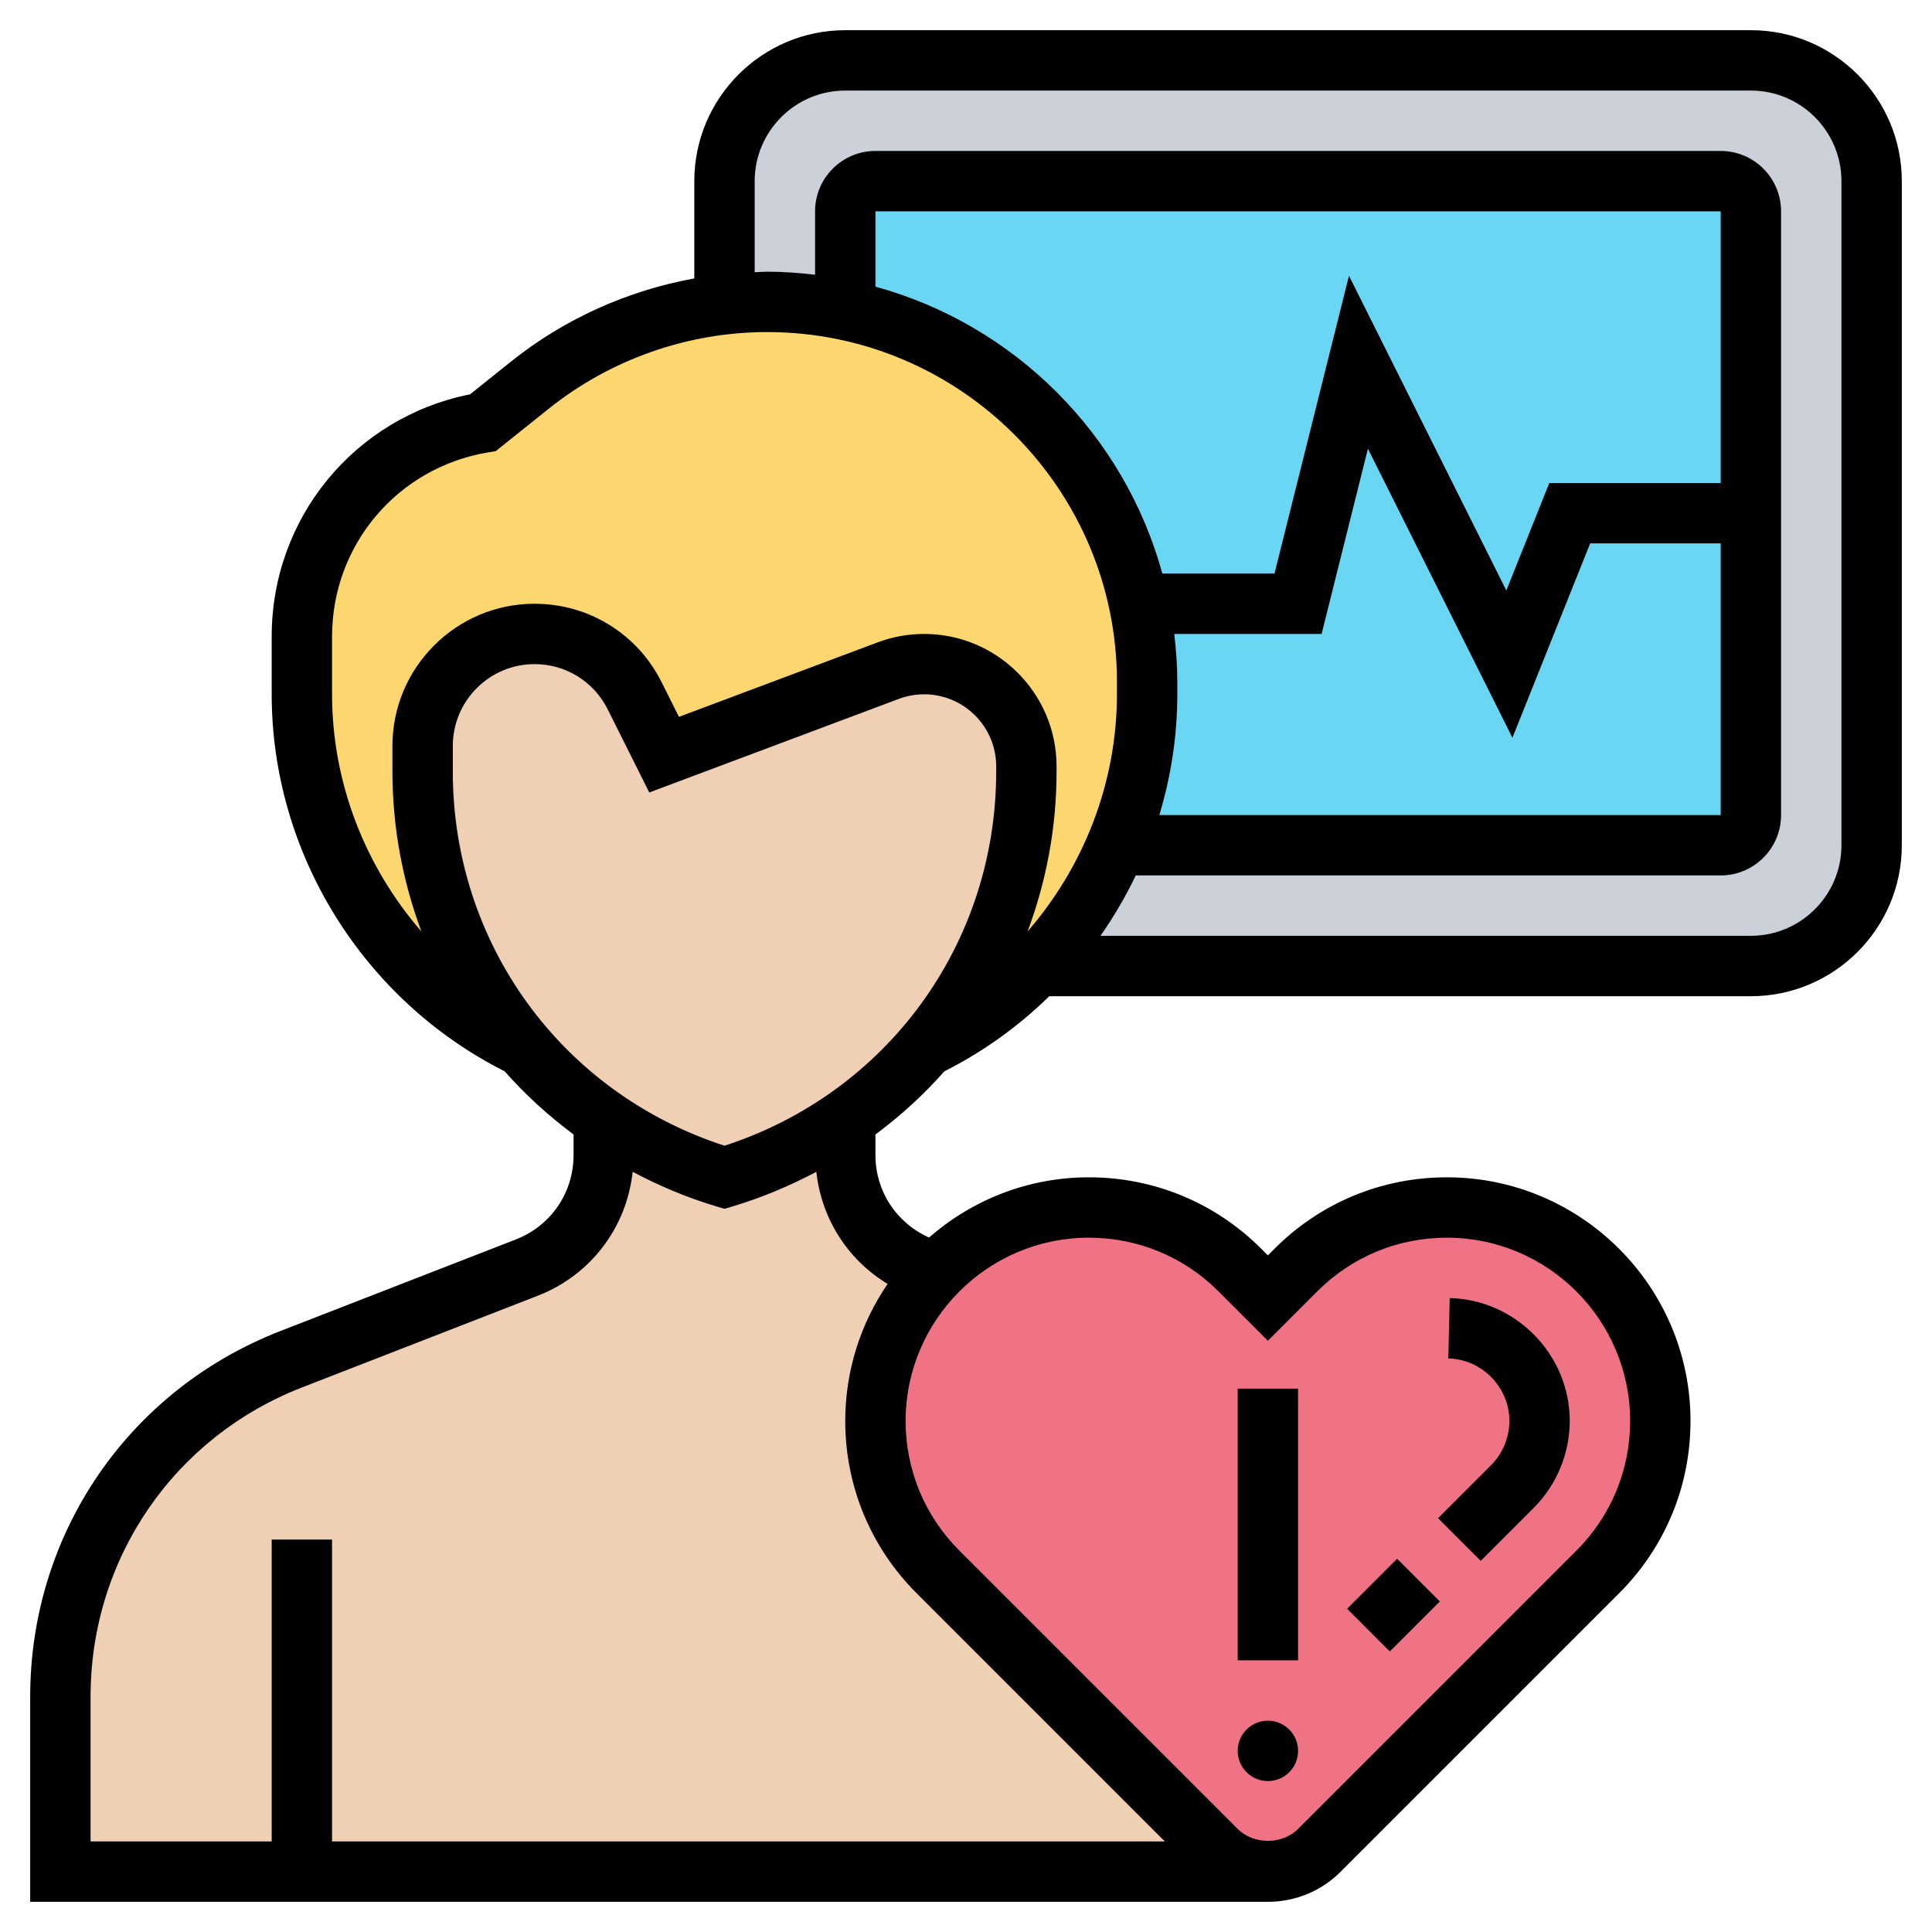 <svg id="Layer_5" enable-background="new 0 0 64 64" height="74" viewBox="0 0 64 64" width="74" xmlns="http://www.w3.org/2000/svg"><path d="m58 2h-30c-2.21 0-4 1.79-4 4v26h34c2.21 0 4-1.79 4-4v-22c0-2.21-1.79-4-4-4z" fill="#ccd1d9"/><path d="m57 6h-28c-.55 0-1 .45-1 1v21h29c.55 0 1-.45 1-1v-20c0-.55-.45-1-1-1z" fill="#69d6f4"/><path d="m38 22.59v.41c0 1.77-.36 3.47-1.01 5-.62 1.5-1.52 2.85-2.63 4-1.07 1.11-2.33 2.03-3.74 2.7.21-.25.42-.5.61-.76 1.75-2.36 2.77-5.28 2.77-8.38v-.17c0-1.87-1.52-3.39-3.39-3.39-.4 0-.8.07-1.18.22l-7.43 2.78-.98-1.95c-.62-1.26-1.91-2.05-3.31-2.05-1.03 0-1.95.42-2.62 1.09s-1.09 1.59-1.09 2.62v.85c0 3.44 1.25 6.65 3.38 9.14-4.36-2.09-7.38-6.53-7.38-11.7v-1.92c0-1.76.64-3.38 1.7-4.64 1.07-1.26 2.57-2.15 4.3-2.44l1.55-1.24c1.11-.9 2.37-1.58 3.7-2.05.89-.31 1.81-.53 2.75-.63.46-.05.94-.08 1.41-.08.89 0 1.75.09 2.59.27 4.88 1.01 8.72 4.85 9.73 9.73.18.84.27 1.7.27 2.59z" fill="#fcd770"/><path d="m30.99 42.16-.44-.17c-1.54-.6-2.55-2.08-2.55-3.73v-.89l-.14-.21-3.86 1.84c-1.46-.44-2.8-1.09-4-1.93v1.19c0 1.65-1.01 3.13-2.55 3.73l-7.8 3.03c-4.61 1.8-7.65 6.24-7.65 11.19v5.79h8 32v-16z" fill="#f0d0b4"/><path d="m30.62 34.7c-.8.93-1.73 1.77-2.76 2.46l-3.86 1.84c-1.46-.44-2.8-1.09-4-1.93-.98-.68-1.86-1.48-2.62-2.37-2.13-2.49-3.38-5.7-3.38-9.14v-.85c0-1.03.42-1.95 1.09-2.62s1.59-1.09 2.62-1.09c1.4 0 2.69.79 3.31 2.05l.98 1.95 7.43-2.78c.38-.15.78-.22 1.18-.22 1.87 0 3.39 1.52 3.39 3.39v.17c0 3.1-1.02 6.02-2.77 8.38-.19.26-.4.51-.61.76z" fill="#f0d0b4"/><path d="m52.93 42.07c-1.28-1.28-3.05-2.07-5-2.07-1.88 0-3.67.74-5 2.07l-.93.93-.93-.93c-1.33-1.33-3.12-2.07-5-2.07-1.95 0-3.72.79-5 2.07-.03.03-.06.06-.08.09-1.24 1.27-1.99 3-1.99 4.91 0 1.88.74 3.67 2.07 5l9.22 9.22c.46.46 1.07.71 1.71.71s1.25-.25 1.71-.71l.79-.79 8.43-8.43c1.33-1.33 2.07-3.12 2.07-5 0-1.95-.79-3.72-2.07-5z" fill="#ef7385"/><path d="m45 52.171h2.343v2h-2.343z" transform="matrix(.707 -.707 .707 .707 -24.075 48.222)"/><path d="m50.807 49.95c.758-.758 1.193-1.807 1.193-2.879 0-2.194-1.784-4.02-3.977-4.07l-.046 1.999c1.115.026 2.023.955 2.023 2.071 0 .545-.221 1.079-.607 1.464l-1.757 1.757 1.414 1.414z"/><path d="m41 46h2v9h-2z"/><circle cx="42" cy="58" r="1"/><path d="m58 1h-30c-2.757 0-5 2.243-5 5v3.223c-2.209.401-4.307 1.342-6.072 2.754l-1.356 1.085c-3.824.764-6.572 4.095-6.572 8.021v1.917c0 5.256 3.022 10.122 7.718 12.489.68.773 1.448 1.47 2.282 2.092v.682c0 1.247-.75 2.344-1.913 2.796l-7.799 3.033c-5.035 1.958-8.288 6.714-8.288 12.117v6.791h41c.912 0 1.77-.355 2.414-1l9.222-9.222c1.524-1.524 2.364-3.551 2.364-5.707 0-4.45-3.621-8.071-8.071-8.071-2.156 0-4.183.84-5.707 2.364l-.222.222-.222-.222c-1.524-1.524-3.551-2.364-5.707-2.364-2.027 0-3.876.756-5.295 1.994-1.081-.483-1.776-1.534-1.776-2.73v-.682c.834-.622 1.602-1.319 2.282-2.092 1.297-.654 2.464-1.498 3.477-2.489h23.241c2.757 0 5-2.243 5-5v-22.001c0-2.757-2.243-5-5-5zm-21.929 40c1.622 0 3.146.631 4.293 1.778l1.636 1.636 1.636-1.636c1.147-1.147 2.671-1.778 4.293-1.778 3.347 0 6.071 2.724 6.071 6.071 0 1.622-.631 3.146-1.778 4.293l-9.222 9.222c-.526.526-1.474.526-2 0l-9.222-9.222c-1.147-1.147-1.778-2.671-1.778-4.293 0-3.347 2.724-6.071 6.071-6.071zm-6.668 1.531c-.884 1.294-1.403 2.857-1.403 4.54 0 2.156.84 4.183 2.364 5.707l8.222 8.222h-27.586v-10h-2v10h-6v-4.791c0-4.571 2.753-8.596 7.013-10.252l7.799-3.033c1.761-.685 2.945-2.263 3.146-4.106.867.459 1.783.849 2.754 1.14l.288.086.288-.086c.971-.291 1.887-.681 2.754-1.14.17 1.553 1.037 2.912 2.361 3.713zm-5.403-4.578c-5.396-1.751-9-6.694-9-12.393v-.852c0-1.493 1.215-2.708 2.708-2.708 1.033 0 1.961.574 2.422 1.497l1.378 2.755 8.269-3.101c.268-.1.55-.151.837-.151 1.316 0 2.386 1.07 2.386 2.386v.173c0 5.7-3.604 10.642-9 12.394zm6.614-16.953c-.527 0-1.045.094-1.54.279l-6.583 2.468-.572-1.145c-.802-1.605-2.416-2.602-4.211-2.602-2.596 0-4.708 2.112-4.708 4.708v.852c0 1.857.343 3.64.959 5.295-1.866-2.15-2.959-4.932-2.959-7.855v-1.917c0-3.034 2.172-5.597 5.165-6.096l.257-.043 1.756-1.405c2.046-1.638 4.616-2.539 7.237-2.539 6.388 0 11.585 5.197 11.585 11.585v.415c0 2.923-1.093 5.705-2.959 7.854.617-1.654.959-3.437.959-5.294v-.173c0-2.419-1.968-4.387-4.386-4.387zm8.285 0h4.881l1.534-6.135 4.787 9.574 2.576-6.439h4.323v9h-18.596c.387-1.282.596-2.628.596-4v-.415c0-.537-.04-1.064-.101-1.585zm18.101-5h-5.677l-1.424 3.561-5.213-10.426-2.467 9.865h-3.715c-1.264-4.61-4.894-8.24-9.504-9.504v-2.496h28zm4 12c0 1.654-1.346 3-3 3h-21.545c.443-.634.834-1.302 1.168-2h19.377c1.103 0 2-.897 2-2v-20c0-1.103-.897-2-2-2h-28c-1.103 0-2 .897-2 2v2.101c-.521-.061-1.048-.101-1.585-.101-.139 0-.277.013-.415.018v-3.018c0-1.654 1.346-3 3-3h30c1.654 0 3 1.346 3 3z"/></svg>